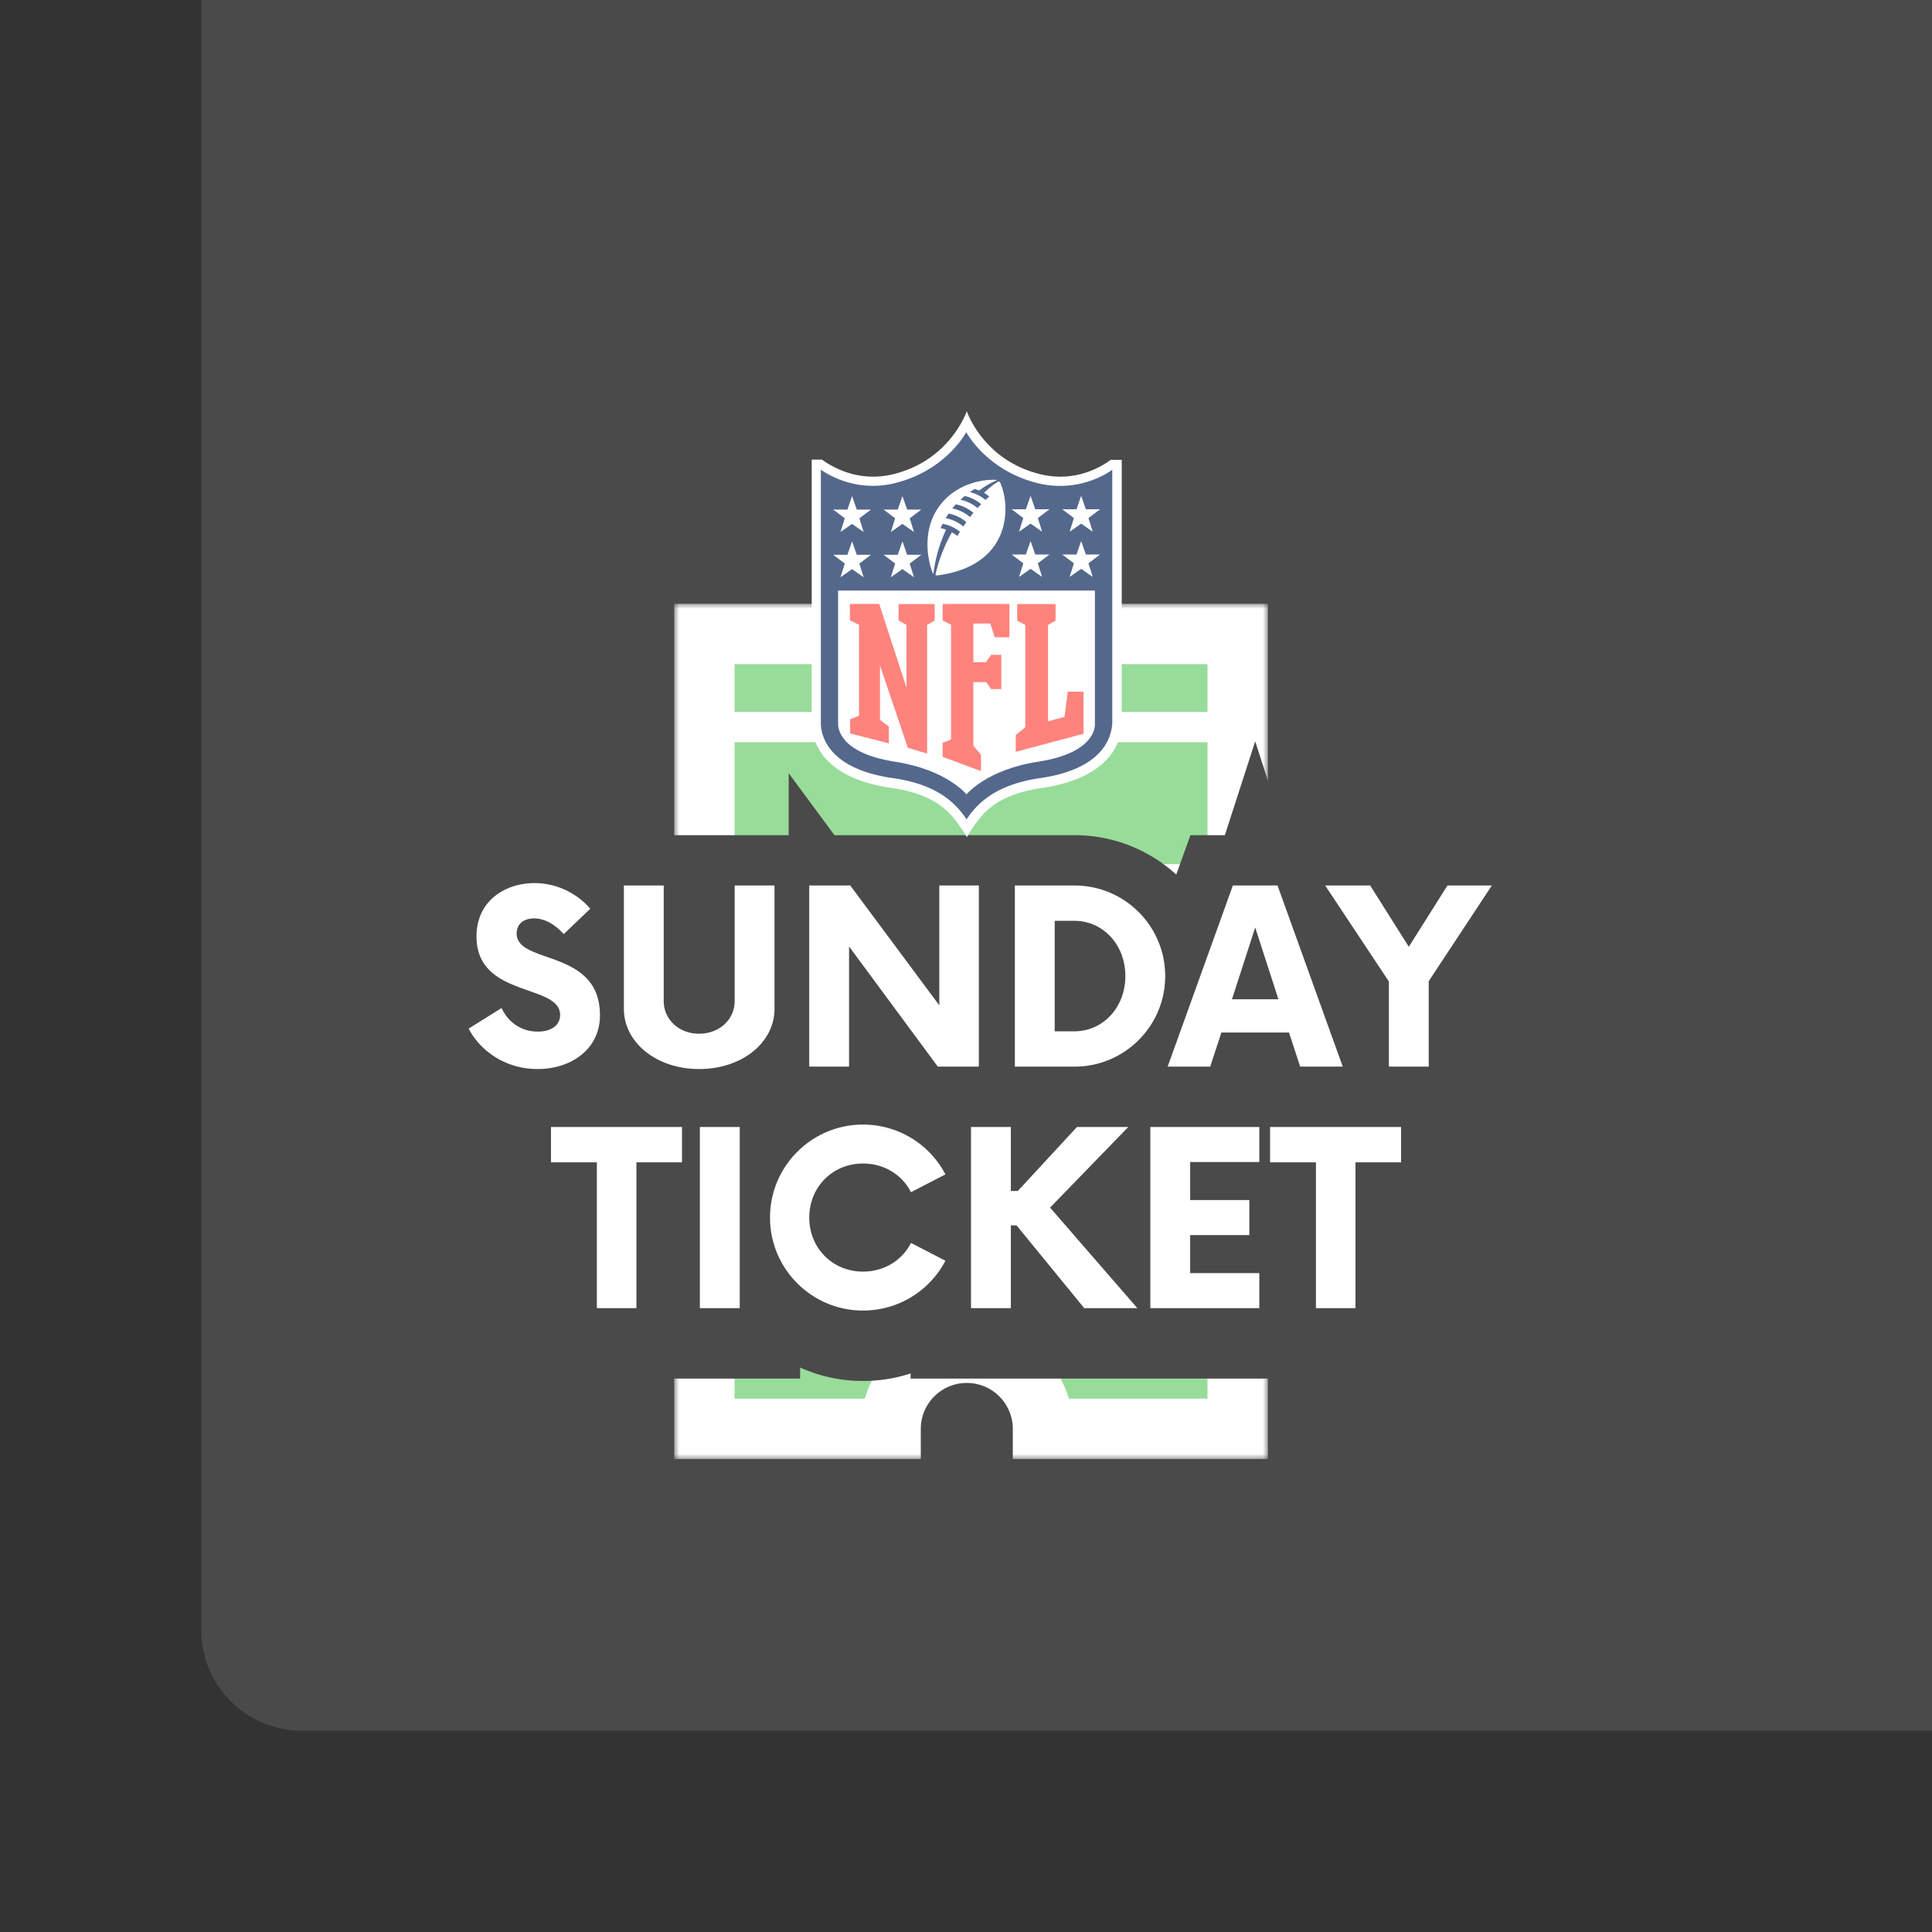 <svg xmlns="http://www.w3.org/2000/svg" width="192" height="192" fill="none">
  <rect width="100%" height="100%" fill="#333333" stroke="none"/>
  <rect width="100%" height="100%" fill="#4A4A4A" rx="10" transform="matrix(1 0 0 -1 20 172)" />
  <mask id="a" width="59" height="85" x="67" y="60" fill="#000" maskUnits="userSpaceOnUse">
    <path fill="#fff" d="M67 60h59v85H67z" />
    <path fill-rule="evenodd"
      d="M123 63H70v79h18.508c0-4.177 3.39-7.564 7.571-7.564 4.182 0 7.572 3.387 7.572 7.564H123V63Z"
      clip-rule="evenodd" />
  </mask>
  <path fill="#98DC9A" fill-rule="evenodd"
    d="M123 63H70v79h18.508c0-4.177 3.39-7.564 7.571-7.564 4.182 0 7.572 3.387 7.572 7.564H123V63Z"
    clip-rule="evenodd" />
  <path fill="#fff"
    d="M70 63v-3h-3v3h3Zm53 0h3v-3h-3v3Zm-53 79h-3v3h3v-3Zm18.508 0v3h3v-3h-3Zm15.143 0h-3v3h3v-3ZM123 142v3h3v-3h-3ZM70 66h53v-6H70v6Zm3 76V63h-6v79h6Zm15.508-3H70v6h18.508v-6Zm7.571-7.564c-5.835 0-10.571 4.727-10.571 10.564h6a4.568 4.568 0 0 1 4.571-4.564v-6ZM106.651 142c0-5.837-4.736-10.564-10.572-10.564v6a4.568 4.568 0 0 1 4.572 4.564h6ZM123 139h-19.349v6H123v-6Zm-3-76v79h6V63h-6Z"
    mask="url(#a)" />
  <path stroke="#fff" stroke-linecap="square" stroke-width="3"
    d="M69.422 72.26h53.163M69.422 102.5h53.163M69.422 87.38h53.163m-53.163 45.36h53.163m-53.163-15.121h53.163" />
  <path fill="#fff"
    d="M53.414 107.24c3.36 0 6.21-1.98 6.21-5.34 0-6.66-8.28-5.01-8.28-8.13 0-1.02.78-1.5 1.74-1.5 1.02 0 2.04.57 2.94 1.56l2.64-2.52a7.37 7.37 0 0 0-5.55-2.55c-2.85 0-5.76 1.71-5.76 5.31 0 6.12 8.31 4.65 8.31 7.8 0 .99-.84 1.65-2.22 1.65-1.65 0-2.94-.93-3.6-2.34l-3.27 2.04c1.17 2.25 3.69 4.02 6.84 4.02Zm16.056 0c4.26 0 7.5-2.61 7.5-6V89h-3.96v11.49c0 1.83-1.53 3.24-3.54 3.24-1.98 0-3.51-1.41-3.51-3.24V89H62v12.24c0 3.39 3.27 6 7.47 6ZM93.348 89v11.91L84.498 89h-4.08v18h3.96V95.06l8.82 11.94h4.08V89h-3.93Zm7.508 18h5.94c4.95 0 9-4.02 9-9s-4.05-9-9-9h-5.94v18Zm3.96-3.51V92.51h1.95c2.85 0 5.07 2.37 5.07 5.49s-2.22 5.49-5.07 5.49h-1.95ZM129.21 107h4.23l-6.48-18h-4.44l-6.48 18h4.23l1.11-3.39h6.72l1.11 3.39Zm-6.78-6.69 2.31-7.14 2.31 7.14h-4.62ZM148.256 89h-4.41l-3.84 6.09-3.84-6.09h-4.47l6.33 9.54V107h3.96v-8.49l6.27-9.51Zm-80.48 24h-13.02v3.51h4.56V131h3.93v-14.49h4.53V113Zm1.777 18h3.96v-18h-3.96v18Zm16.211.24c3.57 0 6.66-2.01 8.19-4.95l-3.42-1.77c-.87 1.71-2.64 2.85-4.77 2.85-3.03 0-5.34-2.34-5.34-5.37 0-3.03 2.31-5.37 5.34-5.37 2.13 0 3.9 1.14 4.77 2.85l3.42-1.77a9.215 9.215 0 0 0-8.19-4.95c-5.1 0-9.24 4.14-9.24 9.24 0 5.1 4.14 9.24 9.24 9.24Zm21.983-.24h5.28l-8.67-9.99 7.77-8.01h-5.1l-5.88 6.36h-.69V113h-3.96v18h3.96v-8.22h.57l6.72 8.22Zm17.401-14.52V113h-10.83v18h10.83v-3.48h-6.87v-3.78h5.88v-3.48h-5.88v-3.78h6.87Zm14.089-3.48h-13.02v3.51h4.56V131h3.93v-14.49h4.53V113Z" />
  <path fill="#4A4A4A"
    d="m56.024 93.83-4.44 4.036 4.136 4.549 4.447-4.245-4.143-4.34Zm2.64-2.52 4.143 4.34 4.127-3.94-3.727-4.32-4.543 3.92Zm-8.82 9.87 5.434-2.544-2.869-6.128-5.741 3.581 3.176 5.091Zm-3.27 2.04-3.176-5.09-4.707 2.936 2.56 4.922 5.323-2.768Zm6.84 10.02c2.802 0 5.756-.82 8.136-2.743 2.496-2.017 4.074-5.047 4.074-8.597h-12c0-.028.01-.175.105-.37.091-.188.207-.309.279-.367.064-.052.064-.031-.045.004a1.827 1.827 0 0 1-.55.073v12Zm12.21-11.34c0-3.063-1.014-5.71-2.91-7.738-1.71-1.83-3.766-2.742-5.044-3.242-.633-.248-1.33-.485-1.694-.615a14.83 14.83 0 0 1-.493-.183 1.611 1.611 0 0 1-.162-.069c.002.002.104.052.26.163.158.112.416.317.691.641a4.557 4.557 0 0 1 1.072 2.913h-12c0 4.292 3.218 6.321 4.61 7.017.744.372 1.5.646 1.997.823.606.215.944.328 1.346.485.793.31.806.429.65.26-.344-.367-.323-.722-.323-.455h12Zm-8.28-8.13c0 1.196-.547 2.614-1.783 3.585-1.04.818-2.049.915-2.477.915v-12c-1.389 0-3.267.337-4.937 1.65-1.866 1.466-2.803 3.634-2.803 5.85h12Zm-4.26 4.5c-.633 0-1.092-.18-1.328-.307-.22-.118-.261-.195-.172-.097l8.88-8.072c-1.546-1.7-4.056-3.524-7.38-3.524v12Zm7.083-.1 2.64-2.52-8.286-8.68-2.64 2.52 8.286 8.68Zm3.04-10.78c-2.392-2.772-6.027-4.63-10.093-4.63v12c.373 0 .758.181 1.007.47l9.086-7.84Zm-10.093-4.63c-2.541 0-5.388.75-7.725 2.642-2.495 2.02-4.035 5.064-4.035 8.668h12c0-.074.01.034-.084.23-.092.194-.221.34-.33.428-.096.078-.14.083-.092.068a.915.915 0 0 1 .266-.036v-12Zm-11.76 11.31c0 3.094 1.133 5.695 3.075 7.619 1.709 1.694 3.737 2.542 4.944 3.002.574.218 1.317.473 1.63.586.207.075.355.131.47.177.114.047.155.068.148.064a1.903 1.903 0 0 1-.26-.166 3.744 3.744 0 0 1-.667-.634 4.51 4.51 0 0 1-1.03-2.848h12c0-4.235-3.133-6.291-4.554-7.022a17.21 17.21 0 0 0-2.044-.862c-.66-.238-.957-.332-1.422-.51-.87-.33-.92-.46-.768-.31.123.122.276.324.383.582.104.253.095.394.095.322h-12Zm8.31 7.8c0-1.393.677-2.75 1.792-3.593.953-.72 1.798-.757 1.988-.757v12c1.57 0 3.524-.368 5.242-1.665a7.447 7.447 0 0 0 2.978-5.985h-12Zm3.78-4.35c.34 0 .77.108 1.164.371.375.251.577.548.67.745l-10.868 5.088c1.553 3.318 4.842 5.796 9.034 5.796v-12Zm-6.776-1.43-3.27 2.04 6.351 10.181 3.27-2.04-6.351-10.182Zm-5.418 9.898c2.167 4.166 6.698 7.252 12.164 7.252v-12c-.834 0-1.343-.454-1.517-.788l-10.647 5.536ZM76.97 89h6v-6h-6v6Zm-3.96 0v-6h-6v6h6Zm-7.05 0h6v-6h-6v6ZM62 89v-6h-6v6h6Zm7.47 24.24c6.268 0 13.5-4.126 13.5-12h-12a.85.85 0 0 1 .09-.372c.048-.094.075-.094.005-.038-.153.123-.66.41-1.595.41v12Zm13.5-12V89h-12v12.24h12Zm-6-18.24h-3.96v12h3.96V83Zm-9.96 6v11.49h12V89h-12Zm0 11.49c0-.832.373-1.606.928-2.116.538-.492 1.125-.644 1.532-.644v12c4.825 0 9.54-3.618 9.54-9.24h-12Zm2.46-2.76c.445 0 1.04.166 1.571.656.55.507.92 1.274.92 2.104h-12c0 5.59 4.68 9.24 9.51 9.24v-12Zm2.49 2.76V89h-12v11.49h12Zm-6-17.49H62v12h3.96V83ZM56 89v12.24h12V89H56Zm0 12.24c0 7.874 7.262 12 13.47 12v-12c-.888 0-1.392-.278-1.557-.41-.075-.06-.05-.064-.004.027a.873.873 0 0 1 .091.383H56ZM93.348 89v-6h-6v6h6Zm0 11.91-4.816 3.579 10.816 14.555V100.91h-6ZM84.498 89l4.816-3.579L87.515 83h-3.017v6Zm-4.08 0v-6h-6v6h6Zm0 18h-6v6h6v-6Zm3.96 0v6h6v-6h-6Zm0-11.94 4.826-3.565-10.826-14.656V95.06h6Zm8.82 11.94-4.826 3.565 1.8 2.435h3.026v-6Zm4.08 0v6h6v-6h-6Zm0-18h6v-6h-6v6Zm-9.93 0v11.91h12V89h-12Zm10.816 8.331-8.85-11.91-9.631 7.158 8.85 11.91 9.631-7.158ZM84.498 83h-4.08v12h4.08V83Zm-10.08 6v18h12V89h-12Zm6 24h3.96v-12h-3.96v12Zm9.96-6V95.06h-12V107h12Zm-10.826-8.375 8.82 11.94 9.653-7.13-8.82-11.94-9.653 7.13ZM93.198 113h4.08v-12h-4.08v12Zm10.08-6V89h-12v18h12Zm-6-24h-3.93v12h3.93V83Zm3.578 24h-6v6h6v-6Zm0-18v-6h-6v6h6Zm3.96 14.49h-6v6h6v-6Zm0-10.98v-6h-6v6h6Zm-3.96 20.49h5.94v-12h-5.94v12Zm5.94 0c8.251 0 15-6.693 15-15h-12c0 1.653-1.351 3-3 3v12Zm15-15c0-8.307-6.749-15-15-15v12c1.649 0 3 1.347 3 3h12Zm-15-15h-5.94v12h5.94V83Zm-11.94 6v18h12V89h-12Zm15.96 14.49V92.51h-12v10.98h12Zm-6-4.98h1.95v-12h-1.95v12Zm1.95 0a1.121 1.121 0 0 1-.795-.345c-.169-.181-.135-.288-.135-.165h12c0-6-4.489-11.49-11.07-11.49v12Zm-.93-.51c0 .123-.034.016.135-.165a1.121 1.121 0 0 1 .795-.345v12c6.581 0 11.07-5.49 11.07-11.49h-12Zm.93-.51h-1.95v12h1.95v-12ZM129.21 107l-5.702 1.867 1.353 4.133h4.349v-6Zm4.23 0v6h8.537l-2.892-8.032L133.44 107Zm-6.48-18 5.645-2.032L131.177 83h-4.217v6Zm-4.44 0v-6h-4.217l-1.429 3.968L122.52 89Zm-6.48 18-5.646-2.032-2.891 8.032h8.537v-6Zm4.23 0v6h4.349l1.353-4.133L120.27 107Zm1.11-3.39v-6h-4.349l-1.353 4.133 5.702 1.867Zm6.72 0 5.702-1.867-1.353-4.133H128.1v6Zm-5.67-3.3-5.709-1.847-2.539 7.847h8.248v-6Zm2.31-7.14 5.708-1.847-5.708-17.645-5.709 17.645 5.709 1.847Zm2.31 7.14v6h8.247l-2.539-7.847-5.708 1.847Zm2.16 12.69h4.23v-12h-4.23v12Zm9.875-8.032-6.48-18-11.291 4.064 6.48 18 11.291-4.064ZM126.96 83h-4.44v12h4.44V83Zm-10.086 3.968-6.48 18 11.291 4.064 6.48-18-11.291-4.064ZM116.04 113h4.23v-12h-4.23v12Zm9.932-4.133 1.11-3.39-11.404-3.734-1.11 3.39 11.404 3.734Zm-4.592.743h6.72v-12h-6.72v12Zm1.018-4.133 1.11 3.39 11.404-3.734-1.11-3.39-11.404 3.734Zm5.74-3.32 2.31-7.14-11.417-3.694-2.31 7.14 11.417 3.694Zm-9.107-7.14 2.31 7.14 11.417-3.694-2.31-7.14-11.417 3.694Zm8.019-.707h-4.62v12h4.62v-12ZM148.256 89l5.009 3.303L159.398 83h-11.142v6Zm-4.41 0v-6h-3.31l-1.765 2.8 5.075 3.2Zm-3.84 6.09-5.075 3.2 5.075 8.049 5.075-8.049-5.075-3.2Zm-3.84-6.09 5.075-3.2-1.765-2.8h-3.31v6Zm-4.47 0v-6h-11.182l6.182 9.317 5-3.317Zm6.33 9.54h6v-1.81l-1.001-1.507-4.999 3.317Zm0 8.46h-6v6h6v-6Zm3.96 0v6h6v-6h-6Zm0-8.49-5.009-3.303-.991 1.503v1.8h6Zm6.27-15.51h-4.41v12h4.41V83Zm-9.485 2.8-3.84 6.09 10.15 6.4 3.84-6.09-10.15-6.4Zm6.31 6.09-3.84-6.09-10.15 6.4 3.84 6.09 10.15-6.4ZM136.166 83h-4.47v12h4.47V83Zm-9.47 9.317 6.33 9.54 9.999-6.634-6.33-9.54-9.999 6.634Zm5.33 6.223V107h12v-8.46h-12Zm6 14.46h3.96v-12h-3.96v12Zm9.96-6v-8.49h-12V107h12Zm-.991-5.187 6.27-9.51-10.018-6.606-6.27 9.51 10.018 6.606ZM67.776 113h6v-6h-6v6Zm-13.02 0v-6h-6v6h6Zm0 3.51h-6v6h6v-6Zm4.56 0h6v-6h-6v6Zm0 14.49h-6v6h6v-6Zm3.93 0v6h6v-6h-6Zm0-14.49v-6h-6v6h6Zm4.53 0v6h6v-6h-6Zm0-9.51h-13.02v12h13.02v-12Zm-19.02 6v3.51h12V113h-12Zm6 9.51h4.56v-12h-4.56v12Zm-1.44-6V131h12v-14.49h-12Zm6 20.49h3.93v-12h-3.93v12Zm9.93-6v-14.49h-12V131h12Zm-6-8.49h4.53v-12h-4.53v12Zm10.53-6V113h-12v3.51h12ZM69.553 131h-6v6h6v-6Zm3.96 0v6h6v-6h-6Zm0-18h6v-6h-6v6Zm-3.96 0v-6h-6v6h6Zm0 24h3.96v-12h-3.96v12Zm9.96-6v-18h-12v18h12Zm-6-24h-3.96v12h3.96v-12Zm-9.96 6v18h12v-18h-12Zm30.401 13.29 5.323 2.77 2.776-5.335-5.341-2.764-2.758 5.329Zm-3.42-1.77 2.758-5.329-5.366-2.777-2.74 5.385 5.348 2.721Zm0-5.04-5.348 2.721 2.74 5.385 5.366-2.777-2.758-5.329Zm3.42-1.77 2.758 5.329 5.341-2.764-2.776-5.335-5.323 2.77Zm-8.19 19.53a15.216 15.216 0 0 0 13.513-8.18l-10.645-5.54a3.214 3.214 0 0 1-2.868 1.72v12Zm10.948-16.279-3.42-1.77-5.516 10.658 3.42 1.77 5.516-10.658Zm-11.526.838a.85.85 0 0 1 .31-.335.58.58 0 0 1 .268-.094v12c4.366 0 8.214-2.388 10.118-6.129l-10.696-5.442Zm.578-.429c.021 0 .091.006.187.045a.83.83 0 0 1 .266.18c.175.176.207.36.207.405h-12c0 6.299 4.952 11.37 11.34 11.37v-12Zm.66.63a.665.665 0 0 1-.207.405.83.83 0 0 1-.266.18.547.547 0 0 1-.187.045v-12c-6.388 0-11.34 5.071-11.34 11.37h12Zm-.66.63a.58.58 0 0 1-.267-.094.85.85 0 0 1-.31-.335l10.695-5.442c-1.904-3.741-5.752-6.129-10.118-6.129v12Zm7.528 2.179 3.42-1.77-5.516-10.658-3.42 1.77 5.516 10.658Zm5.984-9.869a15.216 15.216 0 0 0-13.512-8.18v12c1.264 0 2.339.703 2.868 1.72l10.644-5.54Zm-13.512-8.18c-8.414 0-15.24 6.826-15.24 15.24h12a3.244 3.244 0 0 1 3.24-3.24v-12ZM70.524 122c0 8.414 6.826 15.24 15.24 15.24v-12a3.244 3.244 0 0 1-3.24-3.24h-12Zm37.223 9-4.646 3.798 1.801 2.202h2.845v-6Zm5.28 0v6h13.151l-8.62-9.933-4.531 3.933Zm-8.67-9.99-4.307-4.178-3.834 3.952 3.61 4.159 4.531-3.933Zm7.77-8.01 4.306 4.178L126.306 107h-14.179v6Zm-5.1 0v-6h-2.625l-1.781 1.927 4.406 4.073Zm-5.88 6.36v6h2.624l1.781-1.927-4.405-4.073Zm-.69 0h-6v6h6v-6Zm0-6.36h6v-6h-6v6Zm-3.96 0v-6h-6v6h6Zm0 18h-6v6h6v-6Zm3.96 0v6h6v-6h-6Zm0-8.22v-6h-6v6h6Zm.57 0 4.645-3.798-1.801-2.202h-2.844v6Zm6.72 14.22h5.28v-12h-5.28v12Zm9.811-9.933-8.67-9.99-9.063 7.866 8.67 9.99 9.063-7.866Zm-8.895-1.879 7.77-8.01-8.613-8.356-7.77 8.01 8.613 8.356ZM112.127 107h-5.1v12h5.1v-12Zm-9.506 1.927-5.88 6.36 8.811 8.146 5.88-6.36-8.811-8.146Zm-1.474 4.433h-.69v12h.69v-12Zm5.31 6V113h-12v6.36h12Zm-6-12.36h-3.96v12h3.96v-12Zm-9.96 6v18h12v-18h-12Zm6 24h3.96v-12h-3.96v12Zm9.96-6v-8.22h-12V131h12Zm-6-2.22h.57v-12h-.57v12Zm-4.076-2.202 6.72 8.22 9.291-7.596-6.72-8.22-9.29 7.596Zm28.767-10.098v6h6v-6h-6Zm0-3.48h6v-6h-6v6Zm-10.83 0v-6h-6v6h6Zm0 18h-6v6h6v-6Zm10.83 0v6h6v-6h-6Zm0-3.48h6v-6h-6v6Zm-6.87 0h-6v6h6v-6Zm0-3.78v-6h-6v6h6Zm5.88 0v6h6v-6h-6Zm0-3.48h6v-6h-6v6Zm-5.88 0h-6v6h6v-6Zm0-3.78v-6h-6v6h6Zm12.87 0V113h-12v3.48h12Zm-6-9.48h-10.83v12h10.83v-12Zm-16.83 6v18h12v-18h-12Zm6 24h10.83v-12h-10.83v12Zm16.83-6v-3.48h-12V131h12Zm-6-9.48h-6.87v12h6.87v-12Zm-.87 6v-3.78h-12v3.78h12Zm-6 2.22h5.88v-12h-5.88v12Zm11.88-6v-3.48h-12v3.48h12Zm-6-9.48h-5.88v12h5.88v-12Zm.12 6v-3.78h-12v3.78h12Zm-6 2.22h6.87v-12h-6.87v12Zm20.959-9.48h6v-6h-6v6Zm-13.02 0v-6h-6v6h6Zm0 3.51h-6v6h6v-6Zm4.56 0h6v-6h-6v6Zm0 14.49h-6v6h6v-6Zm3.93 0v6h6v-6h-6Zm0-14.49v-6h-6v6h6Zm4.53 0v6h6v-6h-6Zm0-9.51h-13.02v12h13.02v-12Zm-19.02 6v3.51h12V113h-12Zm6 9.51h4.56v-12h-4.56v12Zm-1.44-6V131h12v-14.49h-12Zm6 20.49h3.93v-12h-3.93v12Zm9.93-6v-14.49h-12V131h12Zm-6-8.49h4.53v-12h-4.53v12Zm10.53-6V113h-12v3.51h12Z" />
  <path fill="#fff"
    d="M53.414 106.24c3.36 0 6.21-1.98 6.21-5.34 0-6.66-8.28-5.01-8.28-8.13 0-1.02.78-1.5 1.74-1.5 1.02 0 2.04.57 2.94 1.56l2.64-2.52a7.37 7.37 0 0 0-5.55-2.55c-2.85 0-5.76 1.71-5.76 5.31 0 6.12 8.31 4.65 8.31 7.8 0 .99-.84 1.65-2.22 1.65-1.65 0-2.94-.93-3.6-2.34l-3.27 2.04c1.17 2.25 3.69 4.02 6.84 4.02Zm16.056 0c4.26 0 7.5-2.61 7.5-6V88h-3.96v11.49c0 1.83-1.53 3.24-3.54 3.24-1.98 0-3.51-1.41-3.51-3.24V88H62v12.24c0 3.39 3.27 6 7.47 6ZM93.348 88v11.91L84.498 88h-4.08v18h3.96V94.06l8.82 11.94h4.08V88h-3.93Zm7.508 18h5.94c4.95 0 9-4.02 9-9s-4.05-9-9-9h-5.94v18Zm3.96-3.51V91.51h1.95c2.85 0 5.07 2.37 5.07 5.49s-2.22 5.49-5.07 5.49h-1.95ZM129.21 106h4.23l-6.48-18h-4.44l-6.48 18h4.23l1.11-3.39h6.72l1.11 3.39Zm-6.78-6.69 2.31-7.14 2.31 7.14h-4.62ZM148.256 88h-4.41l-3.84 6.09-3.84-6.09h-4.47l6.33 9.54V106h3.96v-8.49l6.27-9.51Zm-80.48 24h-13.02v3.51h4.56V130h3.93v-14.49h4.53V112Zm1.777 18h3.96v-18h-3.96v18Zm16.211.24c3.57 0 6.66-2.01 8.19-4.95l-3.42-1.77c-.87 1.71-2.64 2.85-4.77 2.85-3.03 0-5.34-2.34-5.34-5.37 0-3.03 2.31-5.37 5.34-5.37 2.13 0 3.9 1.14 4.77 2.85l3.42-1.77a9.215 9.215 0 0 0-8.19-4.95c-5.1 0-9.24 4.14-9.24 9.24 0 5.1 4.14 9.24 9.24 9.24Zm21.983-.24h5.28l-8.67-9.99 7.77-8.01h-5.1l-5.88 6.36h-.69V112h-3.96v18h3.96v-8.22h.57l6.72 8.22Zm17.401-14.52V112h-10.83v18h10.83v-3.48h-6.87v-3.78h5.88v-3.48h-5.88v-3.78h6.87Zm14.089-3.48h-13.02v3.51h4.56V130h3.93v-14.49h4.53V112Zm-28.82-66.327c-1.284.963-3.852 2.247-7.063 1.445-5.672-1.391-7.277-6.26-7.277-6.26s-1.616 4.863-7.277 6.26c-3.259.802-5.779-.492-7.117-1.44h-1.016v26.22c0 .695.16 1.98 1.236 3.317 1.332 1.605 3.58 2.638 6.688 3.087 2.515.359 4.334 1.14 5.619 2.387.963.915 1.872 2.499 1.872 2.499s.937-1.616 1.852-2.5c1.295-1.246 3.13-2.022 5.618-2.386 3.114-.45 5.351-1.498 6.688-3.109 1.076-1.305 1.237-2.616 1.237-3.274V45.7h-1.022" />
  <path fill="#54688C"
    d="M110.524 46.69s-3.087 2.403-7.437 1.317c-5.068-1.268-7.064-5.062-7.064-5.062s-1.969 3.799-7.063 5.062c-4.28 1.07-7.384-1.338-7.384-1.338v25.202c0 .856.359 4.495 7.17 5.458 2.681.388 4.682 1.247 6.1 2.633.518.496.91 1 1.21 1.466a8.447 8.447 0 0 1 1.209-1.466c1.44-1.386 3.44-2.248 6.1-2.633 6.795-.98 7.116-4.618 7.17-5.458V46.67" />
  <path fill="#fff"
    d="M96.077 78.918s1.97-2.43 7.063-3.216c5.886-.904 5.672-3.654 5.672-3.793V58.692H83.289v13.217c0 .139-.174 2.889 5.671 3.793 5.116.792 7.064 3.216 7.064 3.216" />
  <path fill="#FF837D"
    d="M90.084 68.36V62.1l-.787-.441v-1.627h3.59v1.627l-.75.441v12.79l-1.915-.573-2.771-8.187v5.405l.882.674v1.664l-3.847-.98v-1.417l.883-.345v-9.042l-.905-.447v-1.627h2.911l2.718 8.347m6.627 5.724.77.92v1.627l-3.815-1.423v-1.381l.84-.345V62.087l-.835-.423v-1.648h6.635v3.312h-1.456l-.44-1.359h-1.686V65.8h1.263l.498-.727h1.016v3.408h-1.017l-.478-.69H96.73v6.314m4.216.569v-1.627l.947-.776V62.105l-.808-.424v-1.648h3.815v1.648l-.749.424v9.577l1.643-.443.315-2.504h1.567v4.184l-6.742 1.798" />
  <path fill="#fff"
    d="m83.957 56-1.155-.866h1.412l.466-1.338.466 1.338h1.413l-1.156.872.425 1.36-1.15-.809-1.15.808.424-1.359M88.96 56l-1.155-.866h1.412l.466-1.338.466 1.338h1.413l-1.156.872.425 1.36-1.15-.809-1.15.808.424-1.359m-4.998-4.499-1.155-.867h1.412l.466-1.338.466 1.338h1.413l-1.156.872.425 1.36-1.15-.809-1.15.808.424-1.359m5.008-.005-1.155-.867h1.412l.466-1.338.466 1.338h1.413l-1.156.872.425 1.36-1.15-.809-1.15.808.424-1.359m19.643 5.826-1.151-.808-1.15.808.425-1.36-1.156-.871h1.413l.466-1.338.466 1.338h1.412l-1.155.872.425 1.359m-5.025 0-1.15-.808-1.151.808.425-1.36-1.156-.871h1.413l.466-1.338.467 1.338h1.412l-1.156.872.426 1.359m5.034-4.494-1.151-.808-1.15.808.425-1.36-1.156-.872h1.413l.466-1.337.466 1.337h1.412l-1.155.873.425 1.359m-5.025 0-1.15-.808-1.151.808.425-1.36-1.156-.872h1.413l.466-1.337.467 1.337h1.412l-1.156.873.426 1.359" />
  <path fill="#fff" fill-rule="evenodd"
    d="M97.795 48.981c.834-.822 1.434-1.134 1.434-1.134l-.008-.003c.118-.01.188.136.224.225.51 1.257.634 2.798.254 4.27-.59 2.242-2.467 4.316-6.528 4.842-.087.011-.195-.016-.205-.068.187-.851.642-2.483 1.632-4.212.195.109.371.227.546.364.038-.066.087-.145.151-.248l.106-.17a3.874 3.874 0 0 0-1.723-.792s-.124.24-.214.429c0 0 .25.045.556.154-.878 1.873-1.175 3.617-1.257 4.404-.249-.401-.444-1.317-.513-1.82-.642-4.73 2.766-7.496 6.475-7.544.252-.003.346.043.346.043s-.818.31-1.76 1.028c0 0-.228-.093-.463-.153-.153.1-.308.202-.453.307.439.107 1 .333 1.546.78.12-.113.25-.234.375-.345a3.992 3.992 0 0 0-.521-.357Zm-2.06 3.34a3.847 3.847 0 0 0-1.75-.825s.186-.303.291-.46a3.976 3.976 0 0 1 1.76.846c-.108.154-.21.302-.301.438Zm-1.092-1.793c.674.139 1.27.444 1.76.856l.004-.002c.103-.136.214-.28.331-.421-.578-.477-1.239-.749-1.755-.84a8.636 8.636 0 0 0-.34.407Zm.803-.867c.61.133 1.187.405 1.701.83l.002-.002a12.7 12.7 0 0 1 .362-.381 3.942 3.942 0 0 0-1.632-.82 17.03 17.03 0 0 1-.09.075c-.109.09-.227.188-.343.298Z"
    clip-rule="evenodd" />
</svg>
